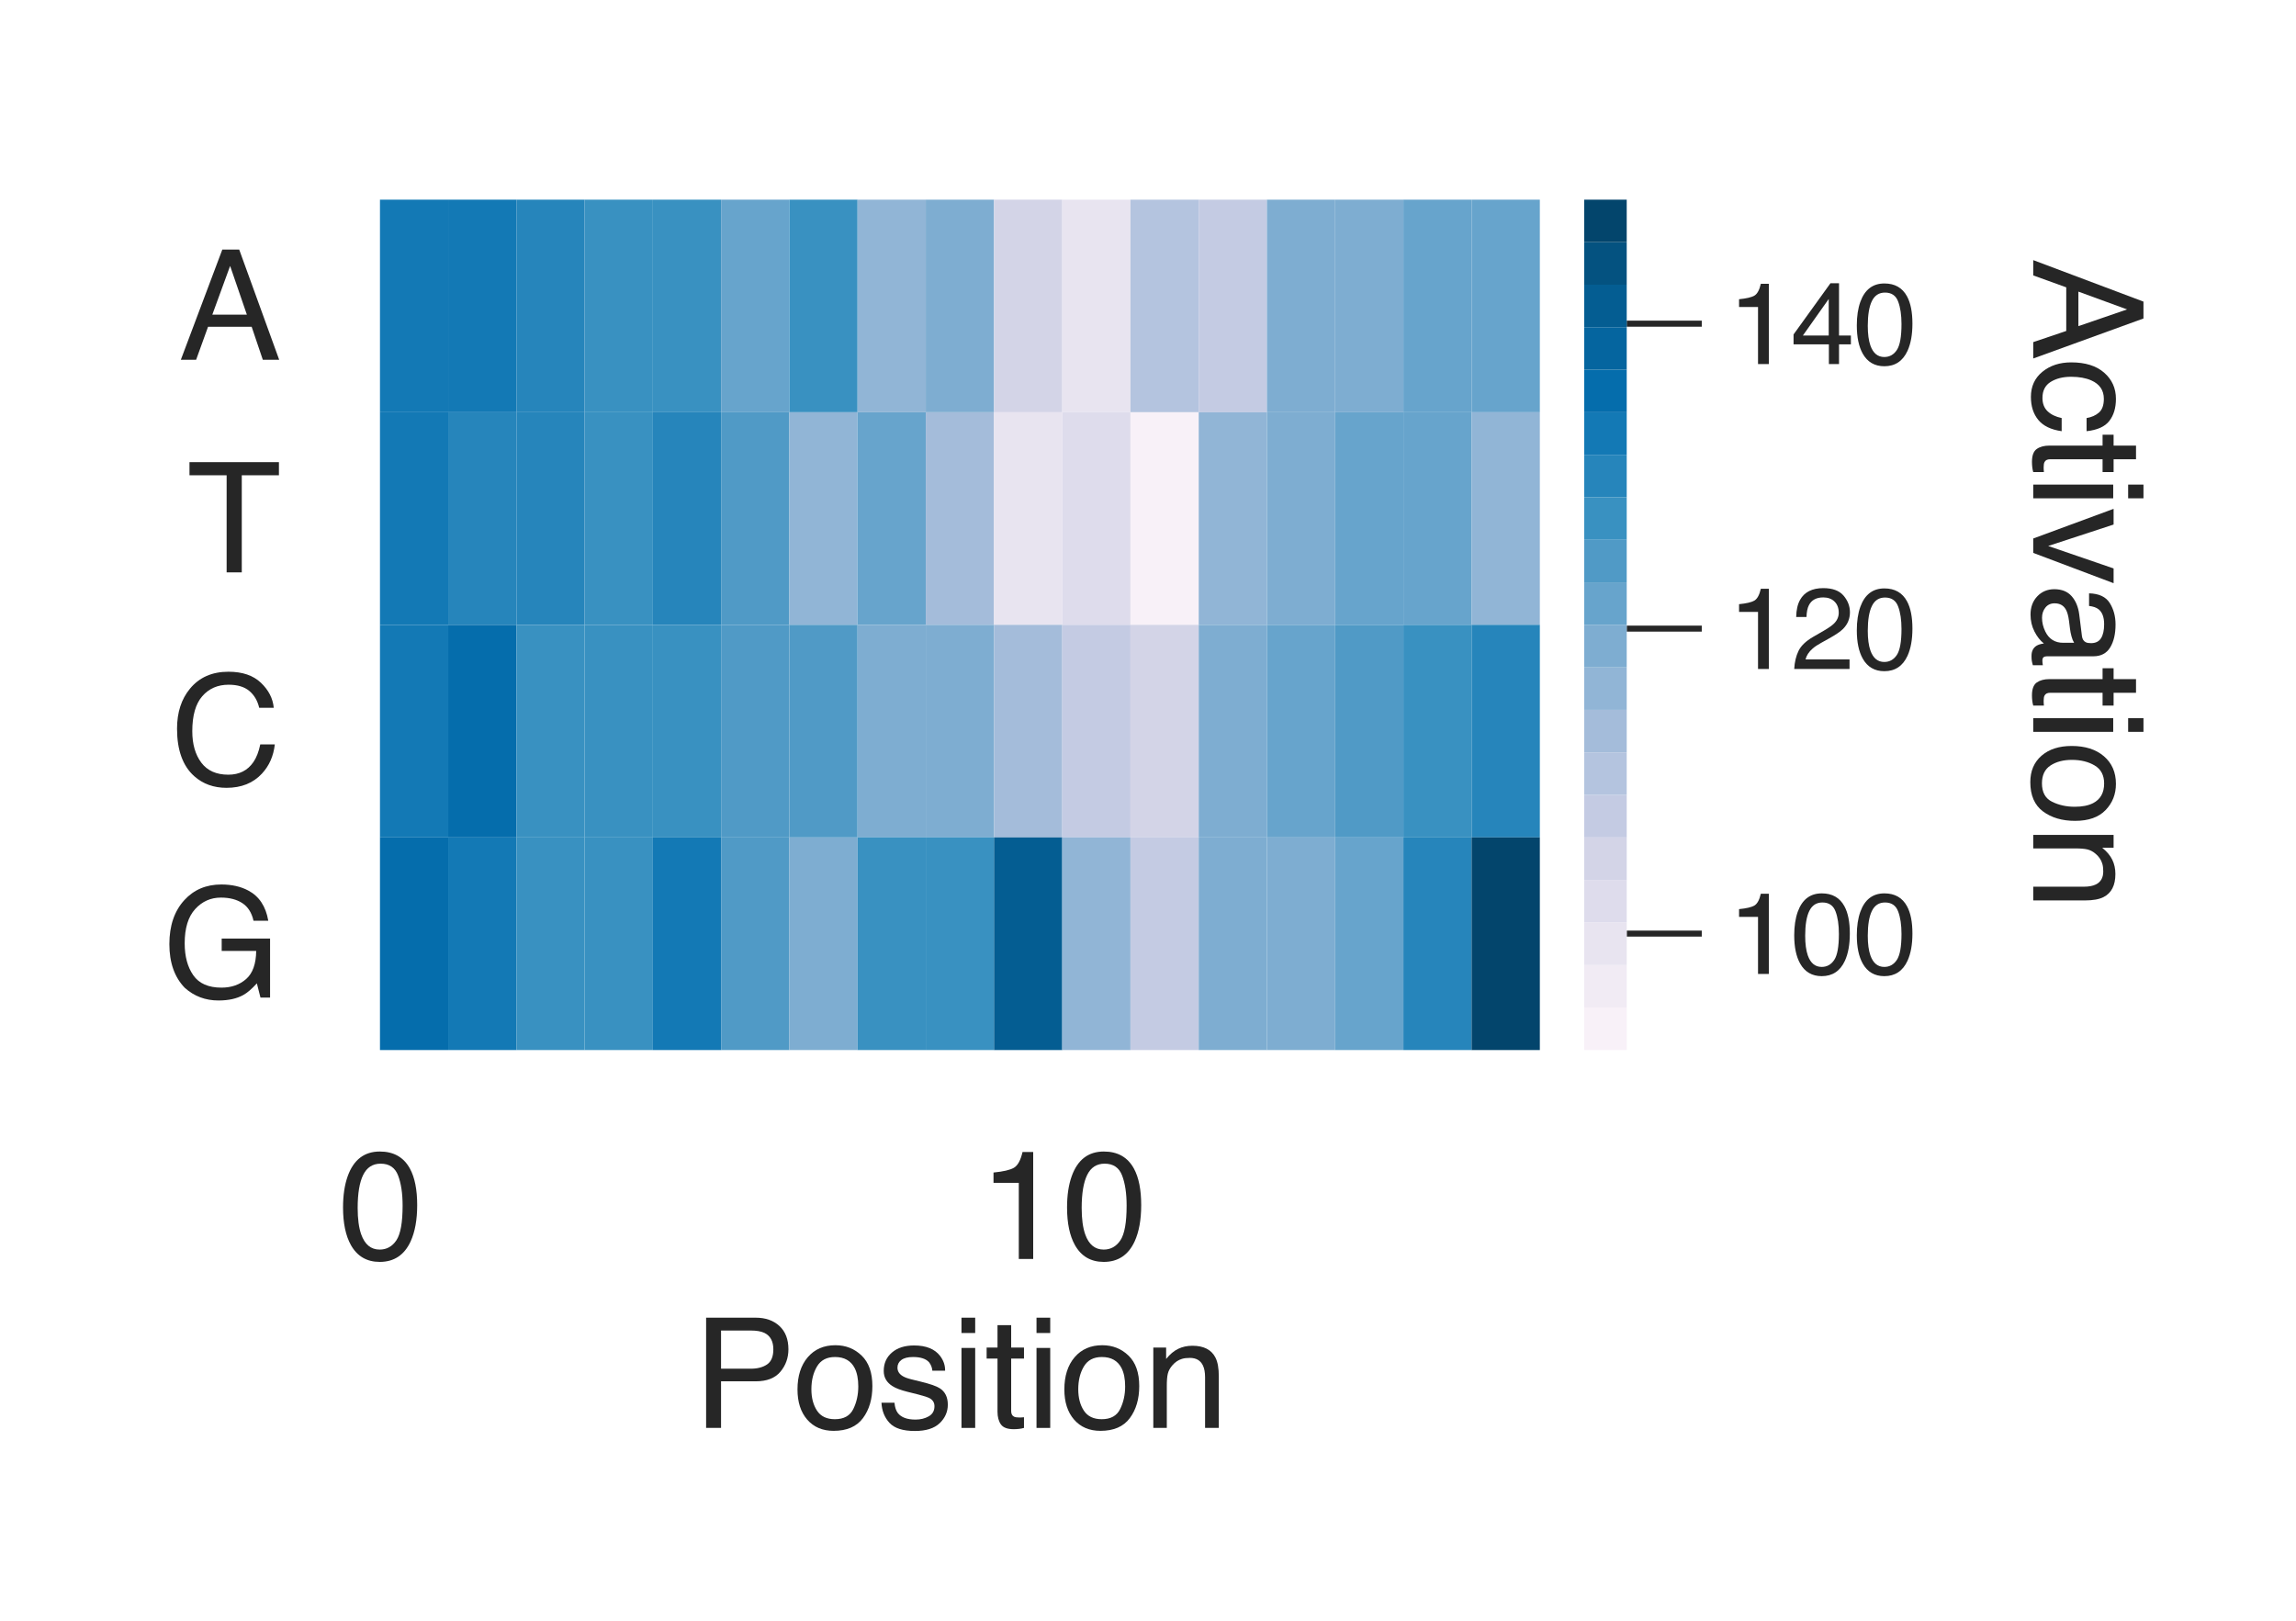 <?xml version="1.0" encoding="utf-8" standalone="no"?>
<!DOCTYPE svg PUBLIC "-//W3C//DTD SVG 1.1//EN"
  "http://www.w3.org/Graphics/SVG/1.1/DTD/svg11.dtd">
<svg height="216pt" version="1.1" viewBox="0 0 306 216" width="306pt" xmlns="http://www.w3.org/2000/svg" xmlns:xlink="http://www.w3.org/1999/xlink">
 <defs>
  <style type="text/css">*{stroke-linecap:butt;stroke-linejoin:round;}</style>
 </defs>
 <g id="figure_1">
  <g id="patch_1">
   <path d="M 0 216 
L 306 216 
L 306 0 
L 0 0 
z
" style="fill:#ffffff;"/>
  </g>
  <g id="axes_1">
   <g id="patch_2">
    <path d="M 50.64 139.94 
L 205.223 139.94 
L 205.223 26.61 
L 50.64 26.61 
z
" style="fill:#ffffff;"/>
   </g>
   <g id="matplotlib.axis_1">
    <g id="xtick_1">
     <g id="text_1">
      <!-- 0 -->
      <g style="fill:#262626;" transform="translate(45.079 167.787)scale(0.2 -0.2)">
       <defs>
        <path d="M 1731 4475 
Q 2600 4475 2988 3759 
Q 3288 3206 3288 2244 
Q 3288 1331 3016 734 
Q 2622 -122 1728 -122 
Q 922 -122 528 578 
Q 200 1163 200 2147 
Q 200 2909 397 3456 
Q 766 4475 1731 4475 
z
M 1725 391 
Q 2163 391 2422 778 
Q 2681 1166 2681 2222 
Q 2681 2984 2493 3476 
Q 2306 3969 1766 3969 
Q 1269 3969 1039 3501 
Q 809 3034 809 2125 
Q 809 1441 956 1025 
Q 1181 391 1725 391 
z
" id="Helvetica-30" transform="scale(0.016)"/>
       </defs>
       <use xlink:href="#Helvetica-30"/>
      </g>
     </g>
    </g>
    <g id="xtick_2">
     <g id="text_2">
      <!-- 10 -->
      <g style="fill:#262626;" transform="translate(130.449 167.787)scale(0.2 -0.2)">
       <defs>
        <path d="M 613 3169 
L 613 3600 
Q 1222 3659 1462 3798 
Q 1703 3938 1822 4456 
L 2266 4456 
L 2266 0 
L 1666 0 
L 1666 3169 
L 613 3169 
z
" id="Helvetica-31" transform="scale(0.016)"/>
       </defs>
       <use xlink:href="#Helvetica-31"/>
       <use x="55.615" xlink:href="#Helvetica-30"/>
      </g>
     </g>
    </g>
    <g id="text_3">
     <!-- Position -->
     <g style="fill:#262626;" transform="translate(92.357 190.303)scale(0.2 -0.2)">
      <defs>
       <path d="M 547 4591 
L 2613 4591 
Q 3225 4591 3600 4245 
Q 3975 3900 3975 3275 
Q 3975 2738 3640 2339 
Q 3306 1941 2613 1941 
L 1169 1941 
L 1169 0 
L 547 0 
L 547 4591 
z
M 3347 3272 
Q 3347 3778 2972 3959 
Q 2766 4056 2406 4056 
L 1169 4056 
L 1169 2466 
L 2406 2466 
Q 2825 2466 3086 2644 
Q 3347 2822 3347 3272 
z
" id="Helvetica-50" transform="scale(0.016)"/>
       <path d="M 1741 363 
Q 2300 363 2508 786 
Q 2716 1209 2716 1728 
Q 2716 2197 2566 2491 
Q 2328 2953 1747 2953 
Q 1231 2953 997 2559 
Q 763 2166 763 1609 
Q 763 1075 997 719 
Q 1231 363 1741 363 
z
M 1763 3444 
Q 2409 3444 2856 3012 
Q 3303 2581 3303 1744 
Q 3303 934 2909 406 
Q 2516 -122 1688 -122 
Q 997 -122 590 345 
Q 184 813 184 1600 
Q 184 2444 612 2944 
Q 1041 3444 1763 3444 
z
M 1744 3428 
L 1744 3428 
z
" id="Helvetica-6f" transform="scale(0.016)"/>
       <path d="M 747 1050 
Q 772 769 888 619 
Q 1100 347 1625 347 
Q 1938 347 2175 483 
Q 2413 619 2413 903 
Q 2413 1119 2222 1231 
Q 2100 1300 1741 1391 
L 1294 1503 
Q 866 1609 663 1741 
Q 300 1969 300 2372 
Q 300 2847 642 3140 
Q 984 3434 1563 3434 
Q 2319 3434 2653 2991 
Q 2863 2709 2856 2384 
L 2325 2384 
Q 2309 2575 2191 2731 
Q 1997 2953 1519 2953 
Q 1200 2953 1036 2831 
Q 872 2709 872 2509 
Q 872 2291 1088 2159 
Q 1213 2081 1456 2022 
L 1828 1931 
Q 2434 1784 2641 1647 
Q 2969 1431 2969 969 
Q 2969 522 2630 197 
Q 2291 -128 1597 -128 
Q 850 -128 539 211 
Q 228 550 206 1050 
L 747 1050 
z
M 1578 3428 
L 1578 3428 
z
" id="Helvetica-73" transform="scale(0.016)"/>
       <path d="M 413 3331 
L 984 3331 
L 984 0 
L 413 0 
L 413 3331 
z
M 413 4591 
L 984 4591 
L 984 3953 
L 413 3953 
L 413 4591 
z
" id="Helvetica-69" transform="scale(0.016)"/>
       <path d="M 525 4281 
L 1094 4281 
L 1094 3347 
L 1628 3347 
L 1628 2888 
L 1094 2888 
L 1094 703 
Q 1094 528 1213 469 
Q 1278 434 1431 434 
Q 1472 434 1519 436 
Q 1566 438 1628 444 
L 1628 0 
Q 1531 -28 1426 -40 
Q 1322 -53 1200 -53 
Q 806 -53 665 148 
Q 525 350 525 672 
L 525 2888 
L 72 2888 
L 72 3347 
L 525 3347 
L 525 4281 
z
" id="Helvetica-74" transform="scale(0.016)"/>
       <path d="M 413 3347 
L 947 3347 
L 947 2872 
Q 1184 3166 1450 3294 
Q 1716 3422 2041 3422 
Q 2753 3422 3003 2925 
Q 3141 2653 3141 2147 
L 3141 0 
L 2569 0 
L 2569 2109 
Q 2569 2416 2478 2603 
Q 2328 2916 1934 2916 
Q 1734 2916 1606 2875 
Q 1375 2806 1200 2600 
Q 1059 2434 1017 2257 
Q 975 2081 975 1753 
L 975 0 
L 413 0 
L 413 3347 
z
M 1734 3428 
L 1734 3428 
z
" id="Helvetica-6e" transform="scale(0.016)"/>
      </defs>
      <use xlink:href="#Helvetica-50"/>
      <use x="66.699" xlink:href="#Helvetica-6f"/>
      <use x="122.314" xlink:href="#Helvetica-73"/>
      <use x="172.314" xlink:href="#Helvetica-69"/>
      <use x="194.531" xlink:href="#Helvetica-74"/>
      <use x="222.314" xlink:href="#Helvetica-69"/>
      <use x="244.531" xlink:href="#Helvetica-6f"/>
      <use x="300.146" xlink:href="#Helvetica-6e"/>
     </g>
    </g>
   </g>
   <g id="matplotlib.axis_2">
    <g id="ytick_1">
     <g id="text_4">
      <!-- A -->
      <g style="fill:#262626;" transform="translate(23.799 47.95)scale(0.2 -0.2)">
       <defs>
        <path d="M 2844 1881 
L 2147 3909 
L 1406 1881 
L 2844 1881 
z
M 1822 4591 
L 2525 4591 
L 4191 0 
L 3509 0 
L 3044 1375 
L 1228 1375 
L 731 0 
L 94 0 
L 1822 4591 
z
M 2144 4591 
L 2144 4591 
z
" id="Helvetica-41" transform="scale(0.016)"/>
       </defs>
       <use xlink:href="#Helvetica-41"/>
      </g>
     </g>
    </g>
    <g id="ytick_2">
     <g id="text_5">
      <!-- T -->
      <g style="fill:#262626;" transform="translate(24.924 76.282)scale(0.2 -0.2)">
       <defs>
        <path d="M 3828 4591 
L 3828 4044 
L 2281 4044 
L 2281 0 
L 1650 0 
L 1650 4044 
L 103 4044 
L 103 4591 
L 3828 4591 
z
" id="Helvetica-54" transform="scale(0.016)"/>
       </defs>
       <use xlink:href="#Helvetica-54"/>
      </g>
     </g>
    </g>
    <g id="ytick_3">
     <g id="text_6">
      <!-- C -->
      <g style="fill:#262626;" transform="translate(22.696 104.615)scale(0.2 -0.2)">
       <defs>
        <path d="M 2422 4716 
Q 3294 4716 3775 4256 
Q 4256 3797 4309 3213 
L 3703 3213 
Q 3600 3656 3292 3915 
Q 2984 4175 2428 4175 
Q 1750 4175 1333 3698 
Q 916 3222 916 2238 
Q 916 1431 1292 929 
Q 1669 428 2416 428 
Q 3103 428 3463 956 
Q 3653 1234 3747 1688 
L 4353 1688 
Q 4272 963 3816 472 
Q 3269 -119 2341 -119 
Q 1541 -119 997 366 
Q 281 1006 281 2344 
Q 281 3359 819 4009 
Q 1400 4716 2422 4716 
z
M 2297 4716 
L 2297 4716 
z
" id="Helvetica-43" transform="scale(0.016)"/>
       </defs>
       <use xlink:href="#Helvetica-43"/>
      </g>
     </g>
    </g>
    <g id="ytick_4">
     <g id="text_7">
      <!-- G -->
      <g style="fill:#262626;" transform="translate(21.584 132.947)scale(0.2 -0.2)">
       <defs>
        <path d="M 2472 4709 
Q 3119 4709 3591 4459 
Q 4275 4100 4428 3200 
L 3813 3200 
Q 3700 3703 3347 3933 
Q 2994 4163 2456 4163 
Q 1819 4163 1383 3684 
Q 947 3206 947 2259 
Q 947 1441 1306 927 
Q 1666 413 2478 413 
Q 3100 413 3508 773 
Q 3916 1134 3925 1941 
L 2488 1941 
L 2488 2456 
L 4503 2456 
L 4503 0 
L 4103 0 
L 3953 591 
Q 3638 244 3394 109 
Q 2984 -122 2353 -122 
Q 1538 -122 950 406 
Q 309 1069 309 2225 
Q 309 3378 934 4059 
Q 1528 4709 2472 4709 
z
M 2369 4716 
L 2369 4716 
z
" id="Helvetica-47" transform="scale(0.016)"/>
       </defs>
       <use xlink:href="#Helvetica-47"/>
      </g>
     </g>
    </g>
   </g>
   <g id="QuadMesh_1">
    <path clip-path="url(#p9430781816)" d="M 50.64 26.61 
L 59.733 26.61 
L 59.733 54.943 
L 50.64 54.943 
L 50.64 26.61 
" style="fill:#1379b5;"/>
    <path clip-path="url(#p9430781816)" d="M 59.733 26.61 
L 68.826 26.61 
L 68.826 54.943 
L 59.733 54.943 
L 59.733 26.61 
" style="fill:#1379b5;"/>
    <path clip-path="url(#p9430781816)" d="M 68.826 26.61 
L 77.919 26.61 
L 77.919 54.943 
L 68.826 54.943 
L 68.826 26.61 
" style="fill:#2685bb;"/>
    <path clip-path="url(#p9430781816)" d="M 77.919 26.61 
L 87.013 26.61 
L 87.013 54.943 
L 77.919 54.943 
L 77.919 26.61 
" style="fill:#3991c1;"/>
    <path clip-path="url(#p9430781816)" d="M 87.013 26.61 
L 96.106 26.61 
L 96.106 54.943 
L 87.013 54.943 
L 87.013 26.61 
" style="fill:#3991c1;"/>
    <path clip-path="url(#p9430781816)" d="M 96.106 26.61 
L 105.199 26.61 
L 105.199 54.943 
L 96.106 54.943 
L 96.106 26.61 
" style="fill:#67a4cc;"/>
    <path clip-path="url(#p9430781816)" d="M 105.199 26.61 
L 114.292 26.61 
L 114.292 54.943 
L 105.199 54.943 
L 105.199 26.61 
" style="fill:#3991c1;"/>
    <path clip-path="url(#p9430781816)" d="M 114.292 26.61 
L 123.385 26.61 
L 123.385 54.943 
L 114.292 54.943 
L 114.292 26.61 
" style="fill:#91b5d6;"/>
    <path clip-path="url(#p9430781816)" d="M 123.385 26.61 
L 132.478 26.61 
L 132.478 54.943 
L 123.385 54.943 
L 123.385 26.61 
" style="fill:#7eadd1;"/>
    <path clip-path="url(#p9430781816)" d="M 132.478 26.61 
L 141.571 26.61 
L 141.571 54.943 
L 132.478 54.943 
L 132.478 26.61 
" style="fill:#d3d4e7;"/>
    <path clip-path="url(#p9430781816)" d="M 141.571 26.61 
L 150.664 26.61 
L 150.664 54.943 
L 141.571 54.943 
L 141.571 26.61 
" style="fill:#e8e4f0;"/>
    <path clip-path="url(#p9430781816)" d="M 150.664 26.61 
L 159.758 26.61 
L 159.758 54.943 
L 150.664 54.943 
L 150.664 26.61 
" style="fill:#b4c4df;"/>
    <path clip-path="url(#p9430781816)" d="M 159.758 26.61 
L 168.851 26.61 
L 168.851 54.943 
L 159.758 54.943 
L 159.758 26.61 
" style="fill:#c4cbe3;"/>
    <path clip-path="url(#p9430781816)" d="M 168.851 26.61 
L 177.944 26.61 
L 177.944 54.943 
L 168.851 54.943 
L 168.851 26.61 
" style="fill:#7eadd1;"/>
    <path clip-path="url(#p9430781816)" d="M 177.944 26.61 
L 187.037 26.61 
L 187.037 54.943 
L 177.944 54.943 
L 177.944 26.61 
" style="fill:#7eadd1;"/>
    <path clip-path="url(#p9430781816)" d="M 187.037 26.61 
L 196.13 26.61 
L 196.13 54.943 
L 187.037 54.943 
L 187.037 26.61 
" style="fill:#67a4cc;"/>
    <path clip-path="url(#p9430781816)" d="M 196.13 26.61 
L 205.223 26.61 
L 205.223 54.943 
L 196.13 54.943 
L 196.13 26.61 
" style="fill:#67a4cc;"/>
    <path clip-path="url(#p9430781816)" d="M 50.64 54.943 
L 59.733 54.943 
L 59.733 83.275 
L 50.64 83.275 
L 50.64 54.943 
" style="fill:#1379b5;"/>
    <path clip-path="url(#p9430781816)" d="M 59.733 54.943 
L 68.826 54.943 
L 68.826 83.275 
L 59.733 83.275 
L 59.733 54.943 
" style="fill:#2685bb;"/>
    <path clip-path="url(#p9430781816)" d="M 68.826 54.943 
L 77.919 54.943 
L 77.919 83.275 
L 68.826 83.275 
L 68.826 54.943 
" style="fill:#2685bb;"/>
    <path clip-path="url(#p9430781816)" d="M 77.919 54.943 
L 87.013 54.943 
L 87.013 83.275 
L 77.919 83.275 
L 77.919 54.943 
" style="fill:#3991c1;"/>
    <path clip-path="url(#p9430781816)" d="M 87.013 54.943 
L 96.106 54.943 
L 96.106 83.275 
L 87.013 83.275 
L 87.013 54.943 
" style="fill:#2685bb;"/>
    <path clip-path="url(#p9430781816)" d="M 96.106 54.943 
L 105.199 54.943 
L 105.199 83.275 
L 96.106 83.275 
L 96.106 54.943 
" style="fill:#509ac6;"/>
    <path clip-path="url(#p9430781816)" d="M 105.199 54.943 
L 114.292 54.943 
L 114.292 83.275 
L 105.199 83.275 
L 105.199 54.943 
" style="fill:#91b5d6;"/>
    <path clip-path="url(#p9430781816)" d="M 114.292 54.943 
L 123.385 54.943 
L 123.385 83.275 
L 114.292 83.275 
L 114.292 54.943 
" style="fill:#67a4cc;"/>
    <path clip-path="url(#p9430781816)" d="M 123.385 54.943 
L 132.478 54.943 
L 132.478 83.275 
L 123.385 83.275 
L 123.385 54.943 
" style="fill:#a4bcda;"/>
    <path clip-path="url(#p9430781816)" d="M 132.478 54.943 
L 141.571 54.943 
L 141.571 83.275 
L 132.478 83.275 
L 132.478 54.943 
" style="fill:#e8e4f0;"/>
    <path clip-path="url(#p9430781816)" d="M 141.571 54.943 
L 150.664 54.943 
L 150.664 83.275 
L 141.571 83.275 
L 141.571 54.943 
" style="fill:#dedcec;"/>
    <path clip-path="url(#p9430781816)" d="M 150.664 54.943 
L 159.758 54.943 
L 159.758 83.275 
L 150.664 83.275 
L 150.664 54.943 
" style="fill:#f8f1f8;"/>
    <path clip-path="url(#p9430781816)" d="M 159.758 54.943 
L 168.851 54.943 
L 168.851 83.275 
L 159.758 83.275 
L 159.758 54.943 
" style="fill:#91b5d6;"/>
    <path clip-path="url(#p9430781816)" d="M 168.851 54.943 
L 177.944 54.943 
L 177.944 83.275 
L 168.851 83.275 
L 168.851 54.943 
" style="fill:#7eadd1;"/>
    <path clip-path="url(#p9430781816)" d="M 177.944 54.943 
L 187.037 54.943 
L 187.037 83.275 
L 177.944 83.275 
L 177.944 54.943 
" style="fill:#67a4cc;"/>
    <path clip-path="url(#p9430781816)" d="M 187.037 54.943 
L 196.13 54.943 
L 196.13 83.275 
L 187.037 83.275 
L 187.037 54.943 
" style="fill:#67a4cc;"/>
    <path clip-path="url(#p9430781816)" d="M 196.13 54.943 
L 205.223 54.943 
L 205.223 83.275 
L 196.13 83.275 
L 196.13 54.943 
" style="fill:#91b5d6;"/>
    <path clip-path="url(#p9430781816)" d="M 50.64 83.275 
L 59.733 83.275 
L 59.733 111.608 
L 50.64 111.608 
L 50.64 83.275 
" style="fill:#1379b5;"/>
    <path clip-path="url(#p9430781816)" d="M 59.733 83.275 
L 68.826 83.275 
L 68.826 111.608 
L 59.733 111.608 
L 59.733 83.275 
" style="fill:#056dac;"/>
    <path clip-path="url(#p9430781816)" d="M 68.826 83.275 
L 77.919 83.275 
L 77.919 111.608 
L 68.826 111.608 
L 68.826 83.275 
" style="fill:#3991c1;"/>
    <path clip-path="url(#p9430781816)" d="M 77.919 83.275 
L 87.013 83.275 
L 87.013 111.608 
L 77.919 111.608 
L 77.919 83.275 
" style="fill:#3991c1;"/>
    <path clip-path="url(#p9430781816)" d="M 87.013 83.275 
L 96.106 83.275 
L 96.106 111.608 
L 87.013 111.608 
L 87.013 83.275 
" style="fill:#3991c1;"/>
    <path clip-path="url(#p9430781816)" d="M 96.106 83.275 
L 105.199 83.275 
L 105.199 111.608 
L 96.106 111.608 
L 96.106 83.275 
" style="fill:#509ac6;"/>
    <path clip-path="url(#p9430781816)" d="M 105.199 83.275 
L 114.292 83.275 
L 114.292 111.608 
L 105.199 111.608 
L 105.199 83.275 
" style="fill:#509ac6;"/>
    <path clip-path="url(#p9430781816)" d="M 114.292 83.275 
L 123.385 83.275 
L 123.385 111.608 
L 114.292 111.608 
L 114.292 83.275 
" style="fill:#7eadd1;"/>
    <path clip-path="url(#p9430781816)" d="M 123.385 83.275 
L 132.478 83.275 
L 132.478 111.608 
L 123.385 111.608 
L 123.385 83.275 
" style="fill:#7eadd1;"/>
    <path clip-path="url(#p9430781816)" d="M 132.478 83.275 
L 141.571 83.275 
L 141.571 111.608 
L 132.478 111.608 
L 132.478 83.275 
" style="fill:#a4bcda;"/>
    <path clip-path="url(#p9430781816)" d="M 141.571 83.275 
L 150.664 83.275 
L 150.664 111.608 
L 141.571 111.608 
L 141.571 83.275 
" style="fill:#c4cbe3;"/>
    <path clip-path="url(#p9430781816)" d="M 150.664 83.275 
L 159.758 83.275 
L 159.758 111.608 
L 150.664 111.608 
L 150.664 83.275 
" style="fill:#d3d4e7;"/>
    <path clip-path="url(#p9430781816)" d="M 159.758 83.275 
L 168.851 83.275 
L 168.851 111.608 
L 159.758 111.608 
L 159.758 83.275 
" style="fill:#7eadd1;"/>
    <path clip-path="url(#p9430781816)" d="M 168.851 83.275 
L 177.944 83.275 
L 177.944 111.608 
L 168.851 111.608 
L 168.851 83.275 
" style="fill:#67a4cc;"/>
    <path clip-path="url(#p9430781816)" d="M 177.944 83.275 
L 187.037 83.275 
L 187.037 111.608 
L 177.944 111.608 
L 177.944 83.275 
" style="fill:#509ac6;"/>
    <path clip-path="url(#p9430781816)" d="M 187.037 83.275 
L 196.13 83.275 
L 196.13 111.608 
L 187.037 111.608 
L 187.037 83.275 
" style="fill:#3991c1;"/>
    <path clip-path="url(#p9430781816)" d="M 196.13 83.275 
L 205.223 83.275 
L 205.223 111.608 
L 196.13 111.608 
L 196.13 83.275 
" style="fill:#2685bb;"/>
    <path clip-path="url(#p9430781816)" d="M 50.64 111.608 
L 59.733 111.608 
L 59.733 139.94 
L 50.64 139.94 
L 50.64 111.608 
" style="fill:#056dac;"/>
    <path clip-path="url(#p9430781816)" d="M 59.733 111.608 
L 68.826 111.608 
L 68.826 139.94 
L 59.733 139.94 
L 59.733 111.608 
" style="fill:#1379b5;"/>
    <path clip-path="url(#p9430781816)" d="M 68.826 111.608 
L 77.919 111.608 
L 77.919 139.94 
L 68.826 139.94 
L 68.826 111.608 
" style="fill:#3991c1;"/>
    <path clip-path="url(#p9430781816)" d="M 77.919 111.608 
L 87.013 111.608 
L 87.013 139.94 
L 77.919 139.94 
L 77.919 111.608 
" style="fill:#3991c1;"/>
    <path clip-path="url(#p9430781816)" d="M 87.013 111.608 
L 96.106 111.608 
L 96.106 139.94 
L 87.013 139.94 
L 87.013 111.608 
" style="fill:#1379b5;"/>
    <path clip-path="url(#p9430781816)" d="M 96.106 111.608 
L 105.199 111.608 
L 105.199 139.94 
L 96.106 139.94 
L 96.106 111.608 
" style="fill:#509ac6;"/>
    <path clip-path="url(#p9430781816)" d="M 105.199 111.608 
L 114.292 111.608 
L 114.292 139.94 
L 105.199 139.94 
L 105.199 111.608 
" style="fill:#7eadd1;"/>
    <path clip-path="url(#p9430781816)" d="M 114.292 111.608 
L 123.385 111.608 
L 123.385 139.94 
L 114.292 139.94 
L 114.292 111.608 
" style="fill:#3991c1;"/>
    <path clip-path="url(#p9430781816)" d="M 123.385 111.608 
L 132.478 111.608 
L 132.478 139.94 
L 123.385 139.94 
L 123.385 111.608 
" style="fill:#3991c1;"/>
    <path clip-path="url(#p9430781816)" d="M 132.478 111.608 
L 141.571 111.608 
L 141.571 139.94 
L 132.478 139.94 
L 132.478 111.608 
" style="fill:#045d92;"/>
    <path clip-path="url(#p9430781816)" d="M 141.571 111.608 
L 150.664 111.608 
L 150.664 139.94 
L 141.571 139.94 
L 141.571 111.608 
" style="fill:#91b5d6;"/>
    <path clip-path="url(#p9430781816)" d="M 150.664 111.608 
L 159.758 111.608 
L 159.758 139.94 
L 150.664 139.94 
L 150.664 111.608 
" style="fill:#c4cbe3;"/>
    <path clip-path="url(#p9430781816)" d="M 159.758 111.608 
L 168.851 111.608 
L 168.851 139.94 
L 159.758 139.94 
L 159.758 111.608 
" style="fill:#7eadd1;"/>
    <path clip-path="url(#p9430781816)" d="M 168.851 111.608 
L 177.944 111.608 
L 177.944 139.94 
L 168.851 139.94 
L 168.851 111.608 
" style="fill:#7eadd1;"/>
    <path clip-path="url(#p9430781816)" d="M 177.944 111.608 
L 187.037 111.608 
L 187.037 139.94 
L 177.944 139.94 
L 177.944 111.608 
" style="fill:#67a4cc;"/>
    <path clip-path="url(#p9430781816)" d="M 187.037 111.608 
L 196.13 111.608 
L 196.13 139.94 
L 187.037 139.94 
L 187.037 111.608 
" style="fill:#2685bb;"/>
    <path clip-path="url(#p9430781816)" d="M 196.13 111.608 
L 205.223 111.608 
L 205.223 139.94 
L 196.13 139.94 
L 196.13 111.608 
" style="fill:#03456c;"/>
   </g>
  </g>
  <g id="axes_2">
   <g id="patch_3">
    <path d="M 211.136 139.94 
L 216.803 139.94 
L 216.803 26.61 
L 211.136 26.61 
z
" style="fill:#ffffff;"/>
   </g>
   <g id="patch_4">
    <path clip-path="url(#pc9f05f4a93)" d="M 211.136 139.94 
L 211.136 134.274 
L 211.136 32.277 
L 211.136 26.61 
L 216.803 26.61 
L 216.803 32.277 
L 216.803 134.274 
L 216.803 139.94 
L 216.803 139.94 
z
" style="fill:#ffffff;stroke:#ffffff;stroke-linejoin:miter;stroke-width:0.01;"/>
   </g>
   <g id="matplotlib.axis_3"/>
   <g id="matplotlib.axis_4">
    <g id="ytick_5">
     <g id="line2d_1">
      <defs>
       <path d="M 0 0 
L 10 0 
" id="m5ca05e41d7" style="stroke:#262626;stroke-width:0.8;"/>
      </defs>
      <g>
       <use style="fill:#262626;stroke:#262626;stroke-width:0.8;" x="216.803" xlink:href="#m5ca05e41d7" y="124.422"/>
      </g>
     </g>
     <g id="text_8">
      <!-- 100 -->
      <g style="fill:#262626;" transform="translate(230.303 129.802)scale(0.15 -0.15)">
       <use xlink:href="#Helvetica-31"/>
       <use x="55.615" xlink:href="#Helvetica-30"/>
       <use x="111.23" xlink:href="#Helvetica-30"/>
      </g>
     </g>
    </g>
    <g id="ytick_6">
     <g id="line2d_2">
      <g>
       <use style="fill:#262626;stroke:#262626;stroke-width:0.8;" x="216.803" xlink:href="#m5ca05e41d7" y="83.78"/>
      </g>
     </g>
     <g id="text_9">
      <!-- 120 -->
      <g style="fill:#262626;" transform="translate(230.303 89.16)scale(0.15 -0.15)">
       <defs>
        <path d="M 200 0 
Q 231 578 439 1006 
Q 647 1434 1250 1784 
L 1850 2131 
Q 2253 2366 2416 2531 
Q 2672 2791 2672 3125 
Q 2672 3516 2437 3745 
Q 2203 3975 1813 3975 
Q 1234 3975 1013 3538 
Q 894 3303 881 2888 
L 309 2888 
Q 319 3472 525 3841 
Q 891 4491 1816 4491 
Q 2584 4491 2939 4075 
Q 3294 3659 3294 3150 
Q 3294 2613 2916 2231 
Q 2697 2009 2131 1694 
L 1703 1456 
Q 1397 1288 1222 1134 
Q 909 863 828 531 
L 3272 531 
L 3272 0 
L 200 0 
z
" id="Helvetica-32" transform="scale(0.016)"/>
       </defs>
       <use xlink:href="#Helvetica-31"/>
       <use x="55.615" xlink:href="#Helvetica-32"/>
       <use x="111.23" xlink:href="#Helvetica-30"/>
      </g>
     </g>
    </g>
    <g id="ytick_7">
     <g id="line2d_3">
      <g>
       <use style="fill:#262626;stroke:#262626;stroke-width:0.8;" x="216.803" xlink:href="#m5ca05e41d7" y="43.138"/>
      </g>
     </g>
     <g id="text_10">
      <!-- 140 -->
      <g style="fill:#262626;" transform="translate(230.303 48.518)scale(0.15 -0.15)">
       <defs>
        <path d="M 2116 1584 
L 2116 3613 
L 681 1584 
L 2116 1584 
z
M 2125 0 
L 2125 1094 
L 163 1094 
L 163 1644 
L 2213 4488 
L 2688 4488 
L 2688 1584 
L 3347 1584 
L 3347 1094 
L 2688 1094 
L 2688 0 
L 2125 0 
z
" id="Helvetica-34" transform="scale(0.016)"/>
       </defs>
       <use xlink:href="#Helvetica-31"/>
       <use x="55.615" xlink:href="#Helvetica-34"/>
       <use x="111.23" xlink:href="#Helvetica-30"/>
      </g>
     </g>
    </g>
    <g id="text_11">
     <!-- Activation   -->
     <g style="fill:#262626;" transform="translate(270.98 34.366)rotate(-270)scale(0.2 -0.2)">
      <defs>
       <path d="M 1703 3444 
Q 2269 3444 2623 3169 
Q 2978 2894 3050 2222 
L 2503 2222 
Q 2453 2531 2275 2736 
Q 2097 2941 1703 2941 
Q 1166 2941 934 2416 
Q 784 2075 784 1575 
Q 784 1072 996 728 
Q 1209 384 1666 384 
Q 2016 384 2220 598 
Q 2425 813 2503 1184 
L 3050 1184 
Q 2956 519 2581 211 
Q 2206 -97 1622 -97 
Q 966 -97 575 383 
Q 184 863 184 1581 
Q 184 2463 612 2953 
Q 1041 3444 1703 3444 
z
M 1616 3428 
L 1616 3428 
z
" id="Helvetica-63" transform="scale(0.016)"/>
       <path d="M 688 3347 
L 1581 622 
L 2516 3347 
L 3131 3347 
L 1869 0 
L 1269 0 
L 34 3347 
L 688 3347 
z
" id="Helvetica-76" transform="scale(0.016)"/>
       <path d="M 844 891 
Q 844 647 1022 506 
Q 1200 366 1444 366 
Q 1741 366 2019 503 
Q 2488 731 2488 1250 
L 2488 1703 
Q 2384 1638 2221 1594 
Q 2059 1550 1903 1531 
L 1563 1488 
Q 1256 1447 1103 1359 
Q 844 1213 844 891 
z
M 2206 2028 
Q 2400 2053 2466 2191 
Q 2503 2266 2503 2406 
Q 2503 2694 2298 2823 
Q 2094 2953 1713 2953 
Q 1272 2953 1088 2716 
Q 984 2584 953 2325 
L 428 2325 
Q 444 2944 830 3186 
Q 1216 3428 1725 3428 
Q 2316 3428 2684 3203 
Q 3050 2978 3050 2503 
L 3050 575 
Q 3050 488 3086 434 
Q 3122 381 3238 381 
Q 3275 381 3322 386 
Q 3369 391 3422 400 
L 3422 -16 
Q 3291 -53 3222 -62 
Q 3153 -72 3034 -72 
Q 2744 -72 2613 134 
Q 2544 244 2516 444 
Q 2344 219 2022 53 
Q 1700 -113 1313 -113 
Q 847 -113 551 170 
Q 256 453 256 878 
Q 256 1344 547 1600 
Q 838 1856 1309 1916 
L 2206 2028 
z
M 1741 3428 
L 1741 3428 
z
" id="Helvetica-61" transform="scale(0.016)"/>
       <path id="Helvetica-20" transform="scale(0.016)"/>
      </defs>
      <use xlink:href="#Helvetica-41"/>
      <use x="66.699" xlink:href="#Helvetica-63"/>
      <use x="116.699" xlink:href="#Helvetica-74"/>
      <use x="144.482" xlink:href="#Helvetica-69"/>
      <use x="166.699" xlink:href="#Helvetica-76"/>
      <use x="216.699" xlink:href="#Helvetica-61"/>
      <use x="272.314" xlink:href="#Helvetica-74"/>
      <use x="300.098" xlink:href="#Helvetica-69"/>
      <use x="322.314" xlink:href="#Helvetica-6f"/>
      <use x="377.93" xlink:href="#Helvetica-6e"/>
      <use x="433.545" xlink:href="#Helvetica-20"/>
      <use x="461.328" xlink:href="#Helvetica-20"/>
     </g>
    </g>
   </g>
   <g id="QuadMesh_2">
    <path clip-path="url(#pc9f05f4a93)" d="M 211.136 139.94 
L 216.803 139.94 
L 216.803 134.274 
L 211.136 134.274 
L 211.136 139.94 
" style="fill:#f8f1f8;"/>
    <path clip-path="url(#pc9f05f4a93)" d="M 211.136 134.274 
L 216.803 134.274 
L 216.803 128.607 
L 211.136 128.607 
L 211.136 134.274 
" style="fill:#f1ebf4;"/>
    <path clip-path="url(#pc9f05f4a93)" d="M 211.136 128.607 
L 216.803 128.607 
L 216.803 122.941 
L 211.136 122.941 
L 211.136 128.607 
" style="fill:#e8e4f0;"/>
    <path clip-path="url(#pc9f05f4a93)" d="M 211.136 122.941 
L 216.803 122.941 
L 216.803 117.274 
L 211.136 117.274 
L 211.136 122.941 
" style="fill:#dedcec;"/>
    <path clip-path="url(#pc9f05f4a93)" d="M 211.136 117.274 
L 216.803 117.274 
L 216.803 111.608 
L 211.136 111.608 
L 211.136 117.274 
" style="fill:#d3d4e7;"/>
    <path clip-path="url(#pc9f05f4a93)" d="M 211.136 111.608 
L 216.803 111.608 
L 216.803 105.941 
L 211.136 105.941 
L 211.136 111.608 
" style="fill:#c4cbe3;"/>
    <path clip-path="url(#pc9f05f4a93)" d="M 211.136 105.941 
L 216.803 105.941 
L 216.803 100.275 
L 211.136 100.275 
L 211.136 105.941 
" style="fill:#b4c4df;"/>
    <path clip-path="url(#pc9f05f4a93)" d="M 211.136 100.275 
L 216.803 100.275 
L 216.803 94.608 
L 211.136 94.608 
L 211.136 100.275 
" style="fill:#a4bcda;"/>
    <path clip-path="url(#pc9f05f4a93)" d="M 211.136 94.608 
L 216.803 94.608 
L 216.803 88.942 
L 211.136 88.942 
L 211.136 94.608 
" style="fill:#91b5d6;"/>
    <path clip-path="url(#pc9f05f4a93)" d="M 211.136 88.942 
L 216.803 88.942 
L 216.803 83.275 
L 211.136 83.275 
L 211.136 88.942 
" style="fill:#7eadd1;"/>
    <path clip-path="url(#pc9f05f4a93)" d="M 211.136 83.275 
L 216.803 83.275 
L 216.803 77.609 
L 211.136 77.609 
L 211.136 83.275 
" style="fill:#67a4cc;"/>
    <path clip-path="url(#pc9f05f4a93)" d="M 211.136 77.609 
L 216.803 77.609 
L 216.803 71.942 
L 211.136 71.942 
L 211.136 77.609 
" style="fill:#509ac6;"/>
    <path clip-path="url(#pc9f05f4a93)" d="M 211.136 71.942 
L 216.803 71.942 
L 216.803 66.276 
L 211.136 66.276 
L 211.136 71.942 
" style="fill:#3991c1;"/>
    <path clip-path="url(#pc9f05f4a93)" d="M 211.136 66.276 
L 216.803 66.276 
L 216.803 60.609 
L 211.136 60.609 
L 211.136 66.276 
" style="fill:#2685bb;"/>
    <path clip-path="url(#pc9f05f4a93)" d="M 211.136 60.609 
L 216.803 60.609 
L 216.803 54.943 
L 211.136 54.943 
L 211.136 60.609 
" style="fill:#1379b5;"/>
    <path clip-path="url(#pc9f05f4a93)" d="M 211.136 54.943 
L 216.803 54.943 
L 216.803 49.276 
L 211.136 49.276 
L 211.136 54.943 
" style="fill:#056dac;"/>
    <path clip-path="url(#pc9f05f4a93)" d="M 211.136 49.276 
L 216.803 49.276 
L 216.803 43.61 
L 211.136 43.61 
L 211.136 49.276 
" style="fill:#05659f;"/>
    <path clip-path="url(#pc9f05f4a93)" d="M 211.136 43.61 
L 216.803 43.61 
L 216.803 37.943 
L 211.136 37.943 
L 211.136 43.61 
" style="fill:#045d92;"/>
    <path clip-path="url(#pc9f05f4a93)" d="M 211.136 37.943 
L 216.803 37.943 
L 216.803 32.277 
L 211.136 32.277 
L 211.136 37.943 
" style="fill:#045280;"/>
    <path clip-path="url(#pc9f05f4a93)" d="M 211.136 32.277 
L 216.803 32.277 
L 216.803 26.61 
L 211.136 26.61 
L 211.136 32.277 
" style="fill:#03456c;"/>
   </g>
   <g id="LineCollection_1"/>
   <g id="patch_5">
    <path d="M 211.136 139.94 
L 211.136 134.274 
L 211.136 32.277 
L 211.136 26.61 
L 216.803 26.61 
L 216.803 32.277 
L 216.803 134.274 
L 216.803 139.94 
z
" style="fill:none;"/>
   </g>
  </g>
 </g>
 <defs>
  <clipPath id="p9430781816">
   <rect height="113.33" width="154.583" x="50.64" y="26.61"/>
  </clipPath>
  <clipPath id="pc9f05f4a93">
   <rect height="113.33" width="5.666" x="211.136" y="26.61"/>
  </clipPath>
 </defs>
</svg>
